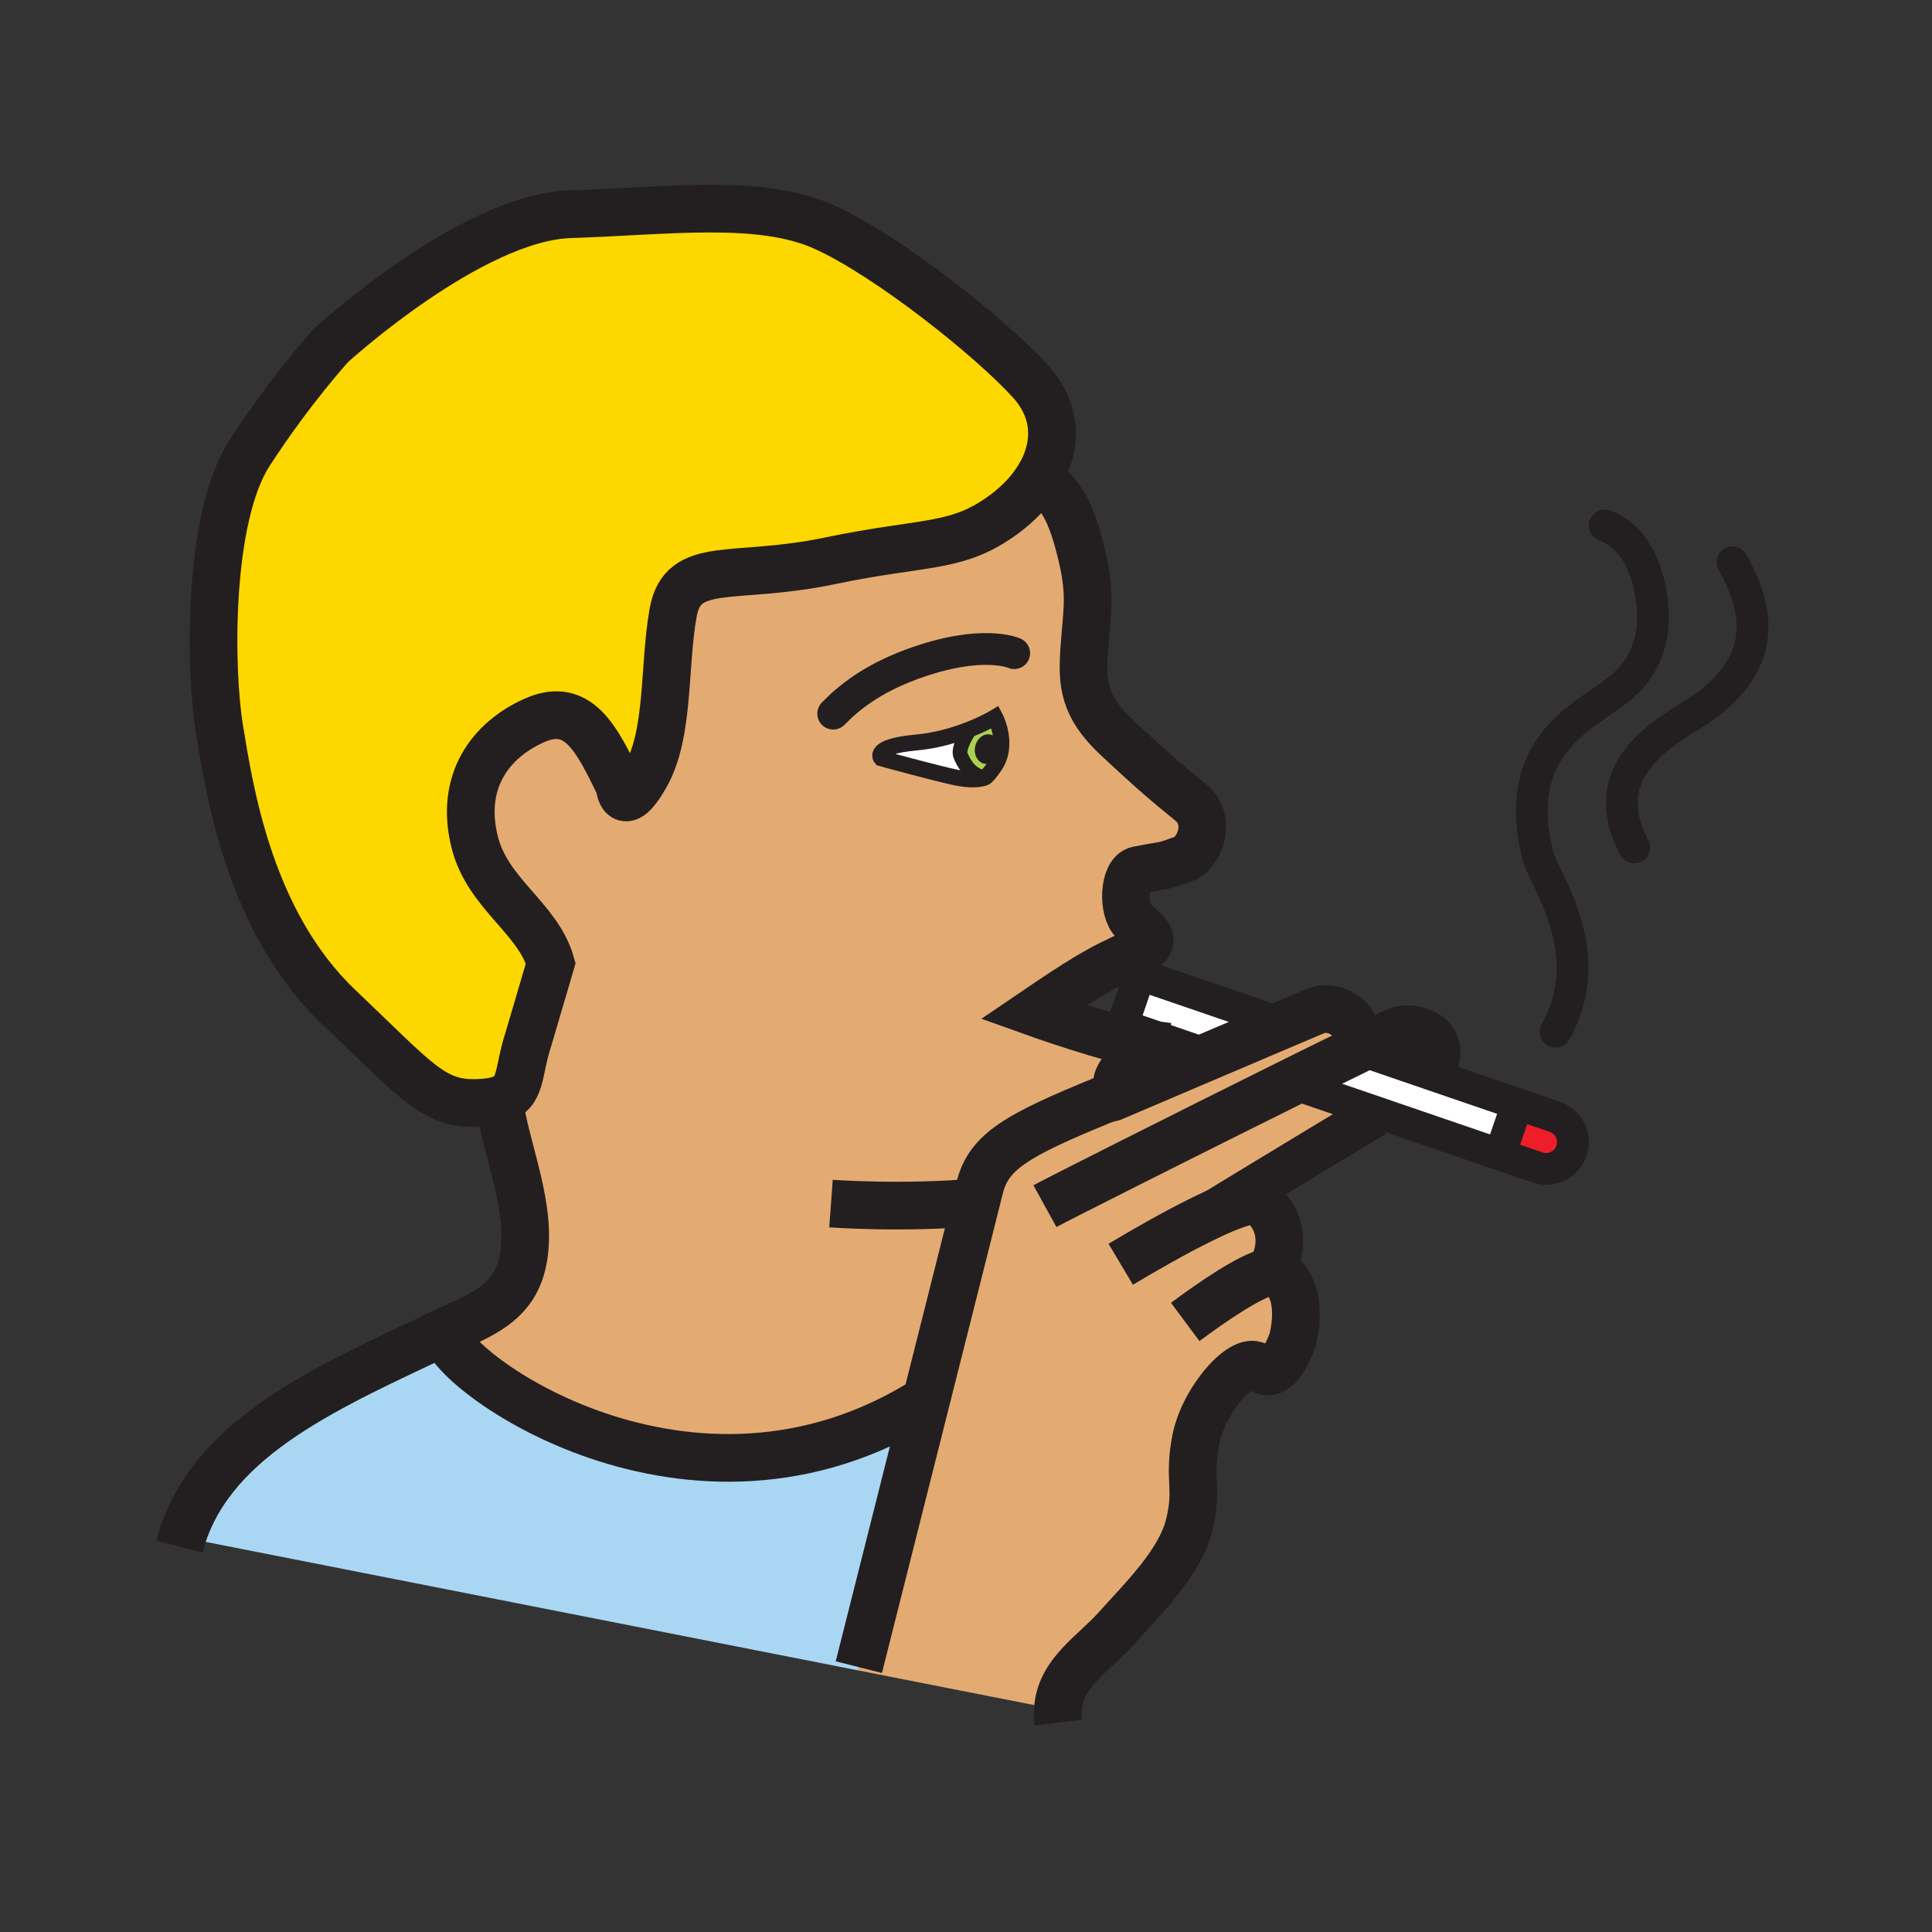 <?xml version="1.0"?><svg xmlns="http://www.w3.org/2000/svg" width="850.89" height="850.89" viewBox="0 0 850.89 850.89" overflow="visible"><rect x="0" y="0" width="850.89" height="850.89" fill="#333333" stroke="none"/><path d="M195.94 586.47c0 16.44 108.11 95.63 212.02 29.96l-29.71 117.82-.28 1.43-297.75-58.65c14.3-45.18 66.13-67.03 115.72-90.56z" fill="#a9d7f3"></path><path d="M684.77 491.86c6.171 2.109 9.45 8.81 7.33 14.97-1.67 4.9-6.239 7.97-11.13 7.97-1.27 0-2.56-.2-3.83-.64l-16.529-5.66.47-1.38 6.9-20.14.27-.78 16.519 5.66z" fill="#ed1e29"></path><path d="M615.61 453.96c8.54-2.94 22.88 3.75 14.64 16.29l-.9 2.63-31.25-10.71c9.55-4.64 16.03-7.7 17.51-8.21z" fill="#e3ab72" class="aac-skin-fill"></path><path d="M568.25 476.87c11.12-5.51 21.27-10.521 29.32-14.43.18-.091.359-.181.529-.271l31.25 10.71 38.9 13.32-.27.78-6.9 20.14-.47 1.38-54.801-18.77-37.558-12.859zM563.03 452.18c-8.98 3.811-19.94 8.471-30.601 13.021l-.3-.71-27.03-9.25-10.76-3.681 7.641-22.31 60.81 20.83.24 2.1z" fill="#fff"></path><path d="M378.25 734.25l29.71-117.82c9.35-37.06 18.19-72.16 21.9-86.899.8-3.16 1.35-5.38 1.63-6.49 3.97-15.89 16.24-23.021 54.99-38.84 0 0 1.38-.41 3.579-.94 0 0 1.271-.54 3.511-1.5 6.779-2.89 22.47-9.58 38.859-16.56 10.66-4.55 21.62-9.21 30.601-13.021 6.97-2.96 12.75-5.41 16.279-6.899 7.65-3.221 20.75 2.6 18.341 16.739-.021.141-.051.28-.08.421-8.051 3.909-18.2 8.92-29.32 14.43l37.56 12.86-.449 1.31c-34.37 20.65-66.4 40.16-75.57 45.76 11.97-5.85 22.28-9.7 25.19-7.399 12.3 9.77 8.939 24.619 4.05 30.75v.01c1.92-.391 3.42-.28 4.35.47 8.04 6.351 8.59 17.96 5.95 29.38 0 0-6.63 20.431-15.14 12.07-6.03-5.95-24.04 13.96-27.53 32-3.47 18.06 1.21 20.67-2.88 37.479-4.101 16.771-20.67 32.79-31.851 45.301-10.4 11.638-25.1 19.908-26.03 36.138l-87.93-17.32.28-1.43z" fill="#e3ab72" class="aac-skin-fill"></path><path d="M440.19 331.03c-.74 3.56-3.73 5.94-6.71 5.33-2.94-.62-4.74-3.99-4.011-7.54.73-3.55 3.721-5.94 6.67-5.33 2.981.62 4.791 4.01 4.051 7.54z" fill="#231f20"></path><path d="M429.47 328.82c-.729 3.55 1.07 6.92 4.011 7.54 2.979.61 5.97-1.77 6.71-5.33.739-3.53-1.07-6.92-4.051-7.54-2.95-.61-5.94 1.78-6.67 5.33zm2.54 13.37c-5.46-1.96-7.52-6.17-8.94-9.39-1.42-3.21 3.34-10.57 4.02-11.59 6.93-2.74 11.21-5.36 11.21-5.36s6.4 12.08-.31 21.71c-3.57 5.13-4.38 4.96-4.38 4.96s-.511.24-1.591.44l-.009-.77z" fill="#abd150"></path><path d="M427.09 321.21c-.68 1.02-5.44 8.38-4.02 11.59 1.42 3.22 3.48 7.43 8.94 9.39l.01.77c-1.85.36-5.38.63-10.939-.52-8.84-1.82-33.01-8.49-33.01-8.49s-4.39-5.11 15.25-6.91c9.269-.84 17.579-3.38 23.769-5.83z" fill="#fff"></path><path d="M388.07 333.95s24.17 6.67 33.01 8.49c5.56 1.15 9.09.88 10.939.52 1.08-.2 1.591-.44 1.591-.44s.81.17 4.38-4.96c6.71-9.63.31-21.71.31-21.71s-4.28 2.62-11.21 5.36c-6.19 2.45-14.5 4.99-23.77 5.83-19.64 1.8-15.25 6.91-15.25 6.91zm-152.78-16.63c19.39-8.66 27.44 7.86 37.59 28.8 0 0 .93 14.08 11.49-4.52 10.55-18.59 7.85-48.03 12.08-71.71 4.22-23.71 26.39-13.99 68.91-22.86 42.53-8.88 56.12-5.15 77.01-20.65 6.09-4.53 11.08-9.76 14.649-15.38l1.431.26c7.979 6.13 12.93 11.61 18.17 34.11 4.02 17.37 2.01 24.11.92 40.44-1.03 15.07-.521 25.17 14.6 39.27 17.82 16.62 21.92 19.82 32.07 28.14 10.13 8.32 3.82 22.69-3.1 25.15-10.65 3.76-4.82 1.89-20.011 4.84-6.29 1.22-6.93 17.9-1.649 22.67 5.24 4.74 12.149 8.73.89 13.56-16.31 7.01-25.35 12.9-45.12 26.33 0 0 34.7 12.44 48.34 13.971-.76 4.34-13.579 13.319-11.31 18.51l1.32 3.51c-2.24.96-3.511 1.5-3.511 1.5-2.199.53-3.579.94-3.579.94-38.75 15.819-51.021 22.95-54.99 38.84-.28 1.11-.83 3.33-1.63 6.49-3.71 14.739-12.55 49.84-21.9 86.899-103.91 65.67-212.02-13.52-212.02-29.96 14.46-6.859 30.35-11.739 34.29-30.96 4.78-23.25-7.75-49.38-10.45-71.09 10.34-3.18 8.05-11.92 12.97-26.87l9.81-33.33c-5.73-19.97-27.69-30.42-33.46-53.19-6.77-26.76 6.79-45.05 26.19-53.71z" fill="#e3ab72" class="aac-skin-fill"></path><path d="M211.18 485.72c-20.28.99-26.82-8.77-62-42.2-39.37-37.42-48.13-95.53-52.55-122.53-4.42-27.01-5.02-93.19 13.23-121.38 18.26-28.19 36.03-47.6 36.03-47.6s61.48-56.23 105.16-57.65c43.68-1.43 83.82-7.06 111.99 5.65 28.18 12.71 73.62 48.97 90.83 67.98 12.2 13.46 11.83 29.36 3.149 43.01-3.569 5.62-8.56 10.85-14.649 15.38-20.89 15.5-34.48 11.77-77.01 20.65-42.52 8.87-64.69-.85-68.91 22.86-4.23 23.68-1.53 53.12-12.08 71.71-10.56 18.6-11.49 4.52-11.49 4.52-10.15-20.94-18.2-37.46-37.59-28.8-19.4 8.66-32.96 26.95-26.19 53.71 5.77 22.77 27.73 33.22 33.46 53.19l-9.81 33.33c-4.92 14.95-2.63 23.69-12.97 26.87-2.22.69-5.02 1.12-8.6 1.3z" fill="#fdd700" class="aac-hair-fill"></path><g fill="none" stroke="#231f20"><path d="M432.02 342.96c1.08-.2 1.591-.44 1.591-.44s.81.17 4.38-4.96c6.71-9.63.31-21.71.31-21.71s-4.28 2.62-11.21 5.36c-6.19 2.45-14.5 4.99-23.77 5.83-19.64 1.8-15.25 6.91-15.25 6.91s24.17 6.67 33.01 8.49c5.559 1.15 9.089.88 10.939.52z" stroke-width="7"></path><path d="M446.67 287.67s-14.13-6.51-45.11 4.89c-18.03 6.65-28.08 15.05-34.6 21.74" stroke-width="14" stroke-linecap="round" stroke-linejoin="round"></path><path d="M427.17 321.09s-.03.04-.08.12c-.68 1.02-5.44 8.38-4.02 11.59 1.42 3.22 3.48 7.43 8.94 9.39" stroke-width="6.495"></path><path d="M457.02 211c-3.569 5.62-8.56 10.85-14.649 15.38-20.89 15.5-34.48 11.77-77.01 20.65-42.52 8.87-64.69-.85-68.91 22.86-4.23 23.68-1.53 53.12-12.08 71.71-10.56 18.6-11.49 4.52-11.49 4.52-10.15-20.94-18.2-37.46-37.59-28.8-19.4 8.66-32.96 26.95-26.19 53.71 5.77 22.77 27.73 33.22 33.46 53.19l-9.81 33.33c-4.92 14.95-2.63 23.69-12.97 26.87-2.22.69-5.02 1.12-8.6 1.3-20.28.99-26.82-8.77-62-42.2-39.371-37.42-48.131-95.53-52.551-122.53-4.42-27.01-5.02-93.19 13.23-121.38 18.26-28.19 36.03-47.6 36.03-47.6s61.48-56.23 105.16-57.65c43.68-1.43 83.82-7.06 111.99 5.65 28.18 12.71 73.62 48.97 90.83 67.98 12.2 13.46 11.83 29.36 3.15 43.01z" stroke-width="21"></path><path d="M219.31 478.58c.06 1.9.23 3.85.47 5.84 2.7 21.71 15.23 47.84 10.45 71.09-3.94 19.221-19.83 24.101-34.29 30.96C146.35 610 94.52 631.85 80.22 677.03c-.43 1.35-.82 2.72-1.18 4.109M492.25 478.25c-2.27-5.19 10.55-14.17 11.31-18.51-13.64-1.53-48.34-13.971-48.34-13.971 19.771-13.43 28.811-19.319 45.12-26.33 11.26-4.83 4.351-8.82-.89-13.56-5.28-4.77-4.641-21.45 1.649-22.67 15.19-2.95 9.36-1.08 20.011-4.84 6.92-2.46 13.229-16.83 3.1-25.15-10.15-8.32-14.25-11.52-32.07-28.14-15.12-14.1-15.63-24.2-14.6-39.27 1.09-16.33 3.1-23.07-.92-40.44-5.24-22.5-10.19-27.98-18.17-34.11M365.99 530.08s31.72 2.33 63.87-.55c.659-.05 1.33-.12 2-.181" stroke-width="21"></path><path d="M529.78 536.81c-1.69 1.021-2.601 1.58-2.601 1.58M605.36 491.04c-34.37 20.65-66.4 40.16-75.57 45.76" stroke-width="19.484"></path><path d="M460.2 531.21c5.1-2.81 64.16-32.58 108.05-54.34 11.12-5.51 21.27-10.521 29.32-14.43.18-.091.359-.181.529-.271 9.551-4.64 16.03-7.7 17.511-8.21 8.54-2.94 22.88 3.75 14.64 16.29" stroke-width="21"></path><path d="M378.25 734.25l29.71-117.82c9.35-37.06 18.19-72.16 21.9-86.899.8-3.16 1.35-5.38 1.63-6.49 3.97-15.89 16.24-23.021 54.99-38.84 0 0 1.38-.41 3.579-.94 0 0 1.271-.54 3.511-1.5 6.779-2.89 22.47-9.58 38.859-16.56 10.66-4.55 21.62-9.21 30.601-13.021 6.97-2.96 12.75-5.41 16.279-6.899 7.65-3.221 20.75 2.6 18.341 16.739-.021.141-.051.28-.08.421-.051.27-.11.55-.17.829" stroke-width="21"></path><path d="M493.59 556.8c9.59-5.72 23.78-13.93 36.19-19.99 0 0 0-.01.01-.01 11.97-5.85 22.28-9.7 25.19-7.399 12.3 9.77 8.939 24.619 4.05 30.75M522 582.21c12.37-9.18 28.68-20.36 37.03-22.05 1.92-.391 3.42-.28 4.35.47 8.04 6.351 8.59 17.96 5.95 29.38 0 0-6.63 20.431-15.14 12.07-6.03-5.95-24.04 13.96-27.53 32-3.47 18.06 1.21 20.67-2.88 37.479-4.101 16.771-20.67 32.79-31.851 45.301C481.53 728.5 466.83 736.77 465.9 753c-.101 1.78-.03 3.66.22 5.64" stroke-width="21"></path><path stroke-width="14" d="M532.13 464.49l-27.03-9.25-10.76-3.68 7.64-22.31 60.81 20.83M595.9 461.42l1.75.6.449.15 31.25 10.71 38.9 13.32 16.52 5.66c6.171 2.109 9.45 8.81 7.33 14.97-1.67 4.9-6.239 7.97-11.13 7.97-1.27 0-2.56-.2-3.83-.64l-16.529-5.66-54.801-18.77-37.56-12.86-1.23-.42M667.98 486.98l-6.9 20.14"></path><path d="M685.1 454.4c19.49-34.641-5.1-67.36-7.569-76.851-6.5-24.9-1.73-42.73 11.91-56.11 15.27-14.98 32.84-17.44 37.85-41.32 2.2-10.52.03-41.13-20.54-48.7" stroke-width="14" stroke-linecap="round" stroke-linejoin="round"></path><path d="M763.04 247.65c12.51 22.15 14.41 44.38-12.72 63.87-12.061 8.67-50.061 24.89-30.57 61.7" stroke-width="14" stroke-linecap="round" stroke-linejoin="round"></path><path d="M195.94 586.47c0 16.44 108.11 95.63 212.02 29.96.1-.06.19-.12.29-.18" stroke-width="21"></path></g><path fill="none" d="M.25.25h850.394v850.394H.25z"></path></svg>